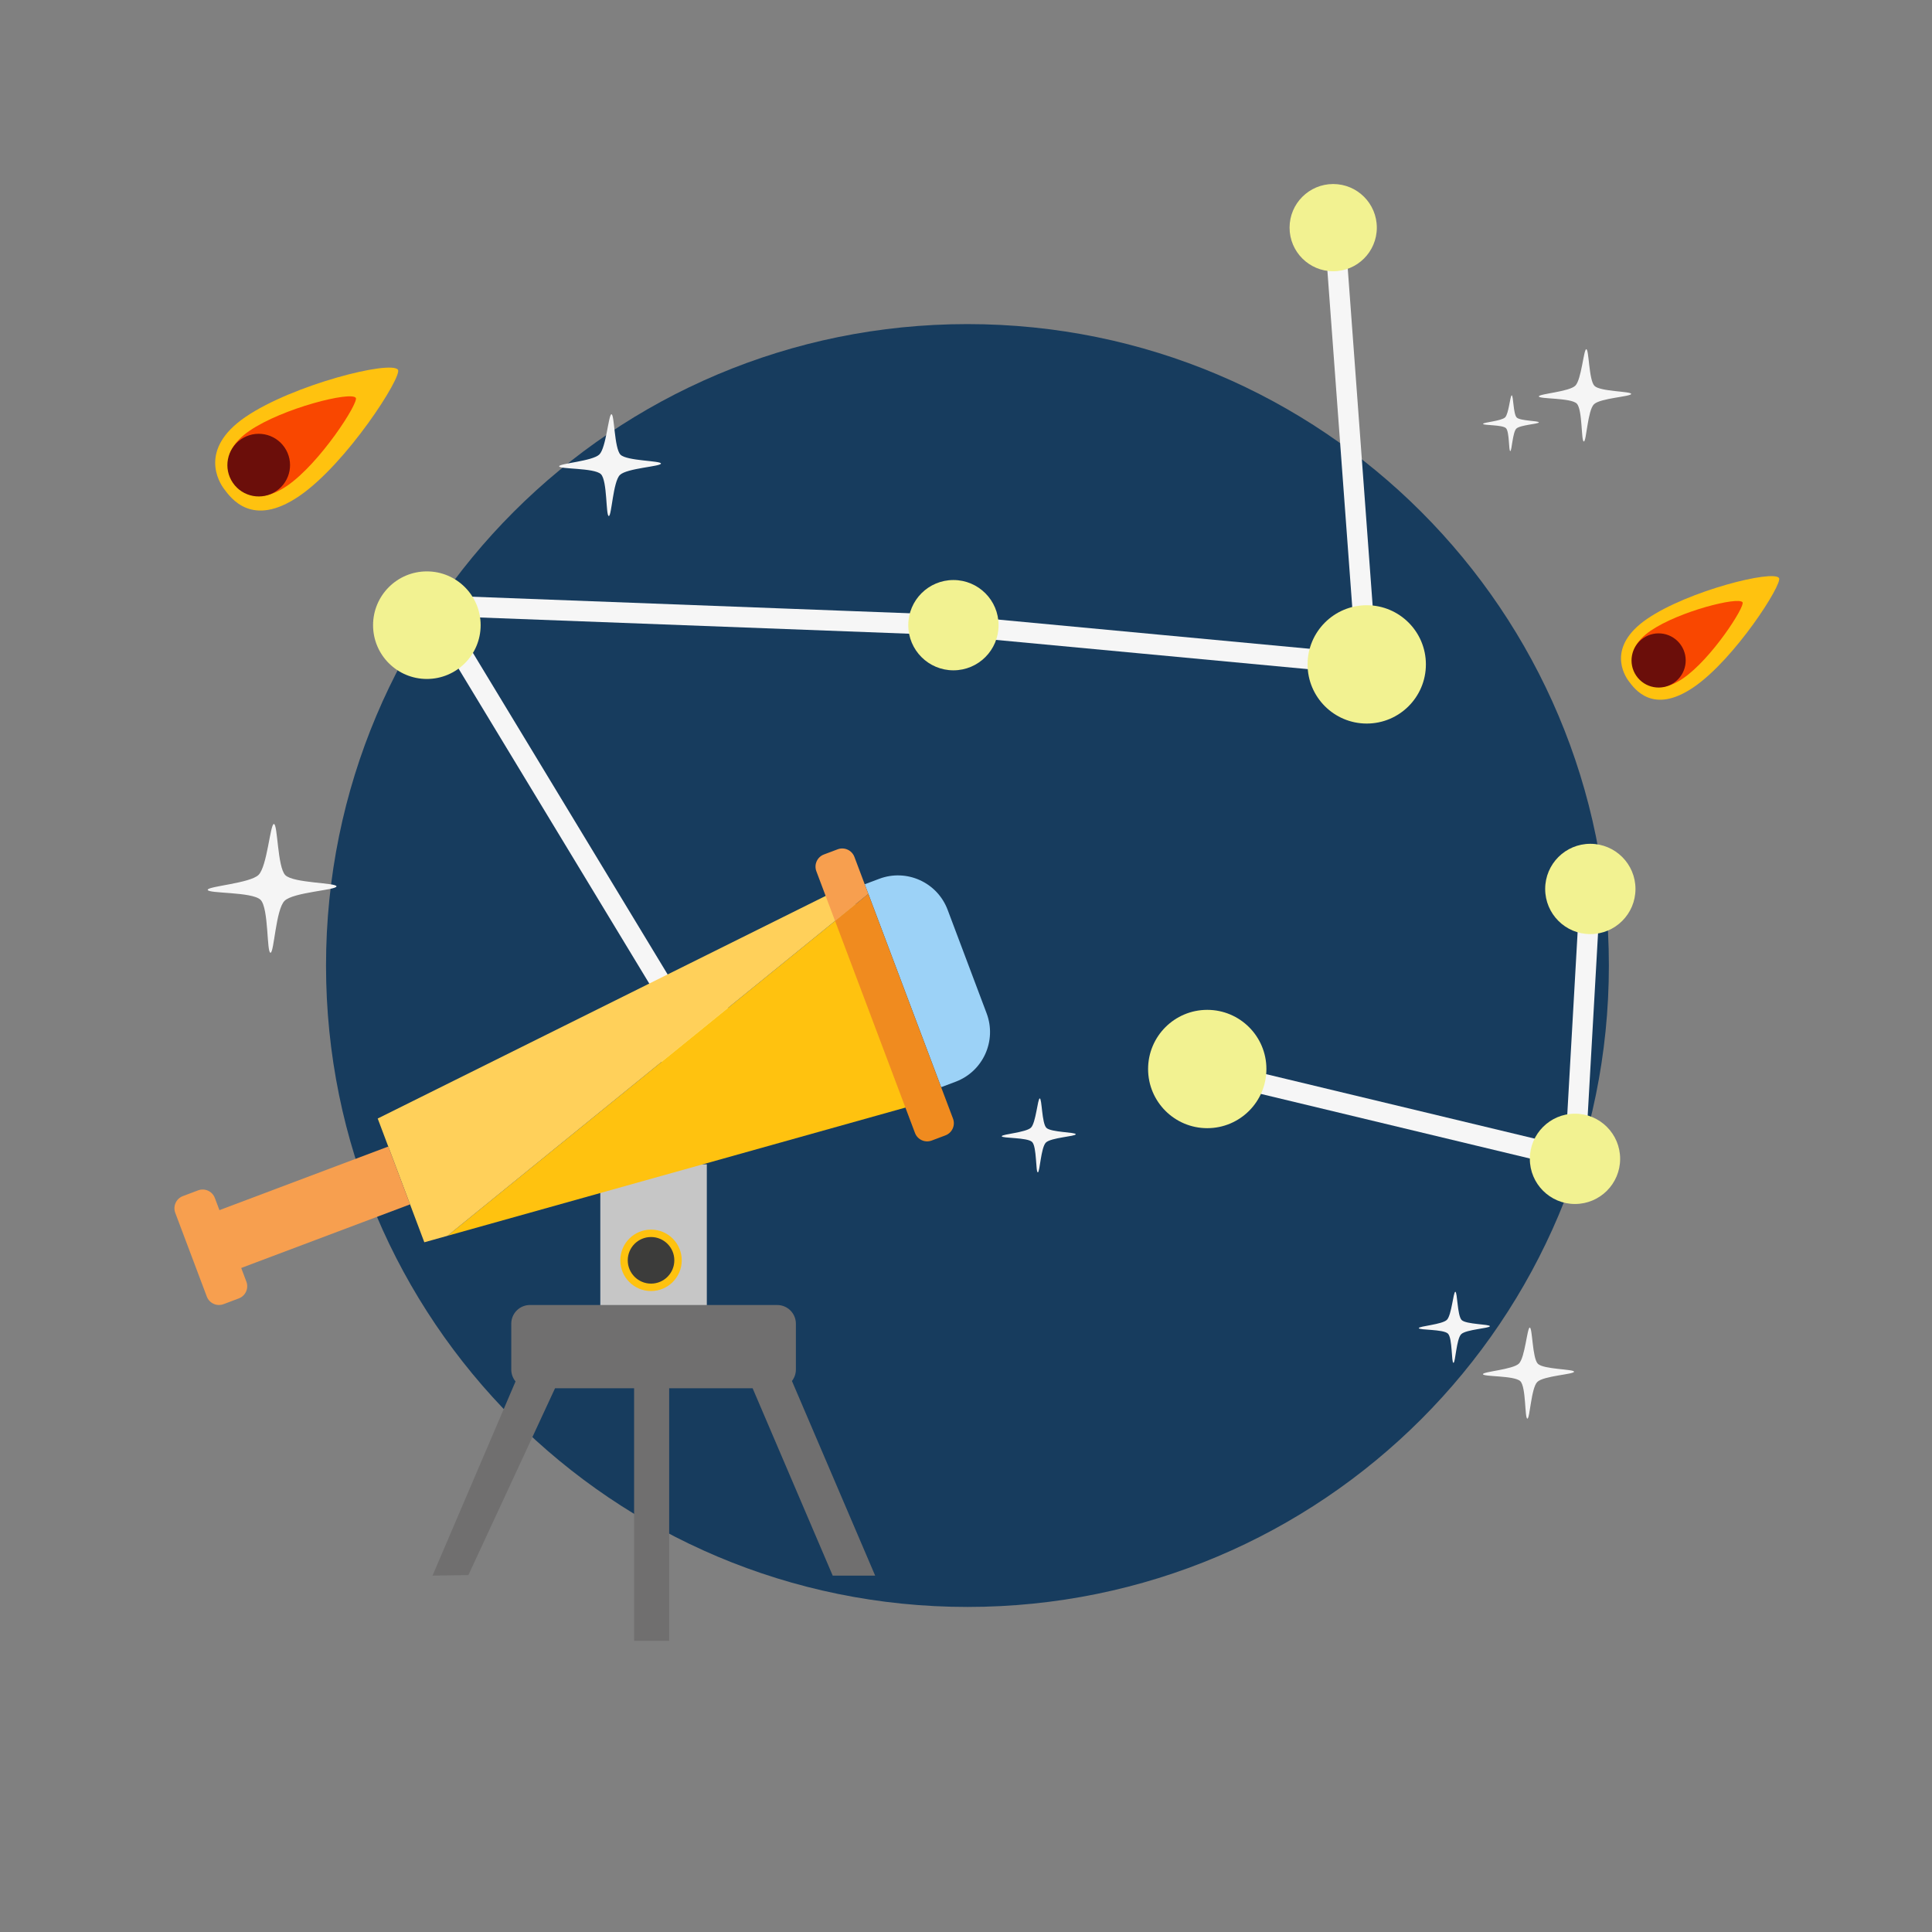 <svg xmlns="http://www.w3.org/2000/svg" viewBox="0 0 1000 1000" width="1500" height="1500">
	<rect x="0" y="0" width="1000" height="1000" fill="#808080" stroke="none"/>
	<style>
		tspan { white-space:pre }
		.shp0 { fill: #173c5e } 
		.shp1 { fill: #f6f6f6 } 
		.shp2 { fill: #f2f291 } 
		.shp3 { fill: #c6c6c6 } 
		.shp4 { fill: #706f6f } 
		.shp5 { fill: #ffc20f } 
		.shp6 { fill: #3c3c3b } 
		.shp7 { fill: #ffd05a } 
		.shp8 { fill: #f79f4f } 
		.shp9 { fill: #9cd2f7 } 
		.shp10 { fill: #f08b1f } 
		.shp11 { fill: #f94700 } 
		.shp12 { fill: #6b0e0a } 
		.shp13 { fill: #f5f5f5 } 
	</style>
	<g id="Background">
		<path id="Background_2" class="shp0" d="M500.75 831.75C317.15 831.75 168.75 683.35 168.75 499.75C168.75 316.15 317.15 167.75 500.75 167.75C684.35 167.75 832.75 316.15 832.75 499.75C832.75 683.35 684.35 831.75 500.75 831.75Z" />
	</g>
	<g id="Constellation">
		<g id="Constelation">
			<g id="Layer">
				<path id="Layer" class="shp1" d="M488.7 328.7L713.16 349.74L695.34 108.46L684.78 109.24L701.68 338.04L493.68 318.54L493.69 318.3L221.14 307.98L220.87 315.11L219.21 316.12L350.35 532.69L359.4 527.21L233.35 319.04L488.7 328.7Z" />
				<path id="Layer" class="shp2" d="M712.64 117.83C712.64 130.3 702.53 140.41 690.06 140.41C677.59 140.41 667.48 130.3 667.48 117.83C667.48 105.36 677.59 95.25 690.06 95.25C702.53 95.25 712.64 105.36 712.64 117.83Z" />
				<path id="Layer" class="shp2" d="M738.04 343.89C738.04 360.8 724.33 374.51 707.42 374.51C690.51 374.51 676.8 360.8 676.8 343.89C676.8 326.98 690.51 313.27 707.42 313.27C724.33 313.27 738.04 326.98 738.04 343.89Z" />
				<path id="Layer" class="shp2" d="M516.86 323.59C516.86 336.5 506.4 346.96 493.49 346.96C480.58 346.96 470.12 336.5 470.12 323.59C470.12 310.68 480.58 300.22 493.49 300.22C506.4 300.22 516.86 310.68 516.86 323.59Z" />
				<path id="Layer" class="shp2" d="M378.24 529.95C378.24 542.86 367.78 553.32 354.87 553.32C341.96 553.32 331.5 542.86 331.5 529.95C331.5 517.04 341.96 506.58 354.87 506.58C367.78 506.58 378.24 517.04 378.24 529.95Z" />
				<path id="Layer" class="shp2" d="M248.78 323.59C248.78 338.97 236.32 351.43 220.94 351.43C205.56 351.43 193.1 338.97 193.1 323.59C193.1 308.22 205.56 295.75 220.94 295.75C236.31 295.75 248.78 308.22 248.78 323.59Z" />
			</g>
			<g id="Layer">
				<path id="Layer" class="shp1" d="M820.14 606.43L620.39 558.47L622.86 548.18L810.29 593.18L817.86 459.82L828.43 460.42L820.14 606.43Z" />
				<path id="Layer" class="shp2" d="M655.49 553.32C655.49 570.23 641.78 583.94 624.87 583.94C607.96 583.94 594.25 570.23 594.25 553.32C594.25 536.41 607.96 522.7 624.87 522.7C641.79 522.71 655.49 536.41 655.49 553.32Z" />
				<path id="Layer" class="shp2" d="M838.58 599.81C838.58 612.72 828.12 623.18 815.21 623.18C802.3 623.18 791.84 612.72 791.84 599.81C791.84 586.9 802.3 576.44 815.21 576.44C828.12 576.44 838.58 586.9 838.58 599.81Z" />
				<path id="Layer" class="shp2" d="M846.52 460.12C846.52 473.03 836.06 483.49 823.15 483.49C810.24 483.49 799.78 473.03 799.78 460.12C799.78 447.21 810.24 436.75 823.15 436.75C836.05 436.75 846.52 447.21 846.52 460.12Z" />
			</g>
		</g>
		<g id="Telescope">
			<g id="Layer">
				<path id="Layer" class="shp3" d="M310.72 602.65L365.85 602.65L365.85 676.64L310.72 676.64L310.72 602.65Z" />
				<path id="Layer" class="shp4" d="M431.01 815.54L452.98 815.54L409.91 714.8C411.18 713.16 411.95 711.11 411.95 708.88L411.95 685.15C411.95 679.8 407.62 675.47 402.27 675.47L274.31 675.47C268.96 675.47 264.63 679.8 264.63 685.15L264.63 708.88C264.63 711.22 265.46 713.36 266.84 715.03L223.87 815.54L242.44 815.26L287.29 718.56L328.21 718.56L328.21 849.3L346.36 849.3L346.36 718.55L389.55 718.55L431.01 815.54Z" />
				<path id="Layer" class="shp5" d="M352.87 652.34C352.87 661.12 345.75 668.24 336.97 668.24C328.19 668.24 321.07 661.12 321.07 652.34C321.07 643.56 328.19 636.44 336.97 636.44C345.76 636.44 352.87 643.56 352.87 652.34Z" />
				<path id="Layer" class="shp6" d="M349.03 652.34C349.03 659 343.64 664.4 336.98 664.4C330.32 664.4 324.92 659 324.92 652.34C324.92 645.68 330.32 640.28 336.98 640.28C343.63 640.28 349.03 645.68 349.03 652.34Z" />
			</g>
			<g id="Layer">
				<g id="Layer">
					<path id="Layer" class="shp5" d="M442.77 468.1L231.62 639.65L481.07 569.8L442.77 468.1Z" />
					<path id="Layer" class="shp7" d="M438.95 457.96L195.5 578.94L219.63 643L231.62 639.65L442.77 468.1L438.95 457.96Z" />
				</g>
				<path id="Layer" class="shp8" d="M105.71 629.33L200.98 593.44L212.26 623.38L116.99 659.26L105.71 629.33Z" />
				<path id="Layer" class="shp8" d="M127.53 663.39C128.84 666.87 127.08 670.76 123.6 672.06L115.72 675.03C112.24 676.34 108.35 674.58 107.04 671.1L90.72 627.78C89.41 624.3 91.17 620.42 94.65 619.1L102.53 616.13C106.01 614.82 109.89 616.58 111.2 620.06L127.53 663.39Z" />
				<path id="Layer" class="shp9" d="M455.08 454.87L447.58 457.7L487.14 562.73L494.64 559.9C508.84 554.55 516.02 538.7 510.67 524.49L490.49 470.91C485.14 456.7 469.28 449.52 455.08 454.87Z" />
				<g id="Layer">
					<path id="Layer" class="shp10" d="M487.13 562.72L449.45 462.67L442.77 468.1L432.24 476.66L466.3 567.07L473.59 586.41C474.9 589.89 478.78 591.65 482.26 590.34L489.35 587.67C492.83 586.36 494.59 582.48 493.28 579L487.13 562.72Z" />
					<path id="Layer" class="shp8" d="M449.45 462.67L447.58 457.7L442.24 443.53C440.93 440.05 437.04 438.29 433.56 439.6L426.47 442.27C422.99 443.58 421.23 447.46 422.54 450.95L429.03 468.19L432.22 476.66L442.75 468.1L449.45 462.67Z" />
				</g>
			</g>
		</g>
		<g id="Comet">
			<g id="Layer">
				<path id="Layer" class="shp5" d="M205.98 191.4C208.33 194.83 179.48 239.92 154.96 256.71C130.44 273.5 119.46 257.71 115.95 253.04C113.58 249.88 102.47 232.66 126.99 215.87C151.51 199.09 202.49 186.31 205.98 191.4Z" />
				<path id="Layer" class="shp11" d="M184.16 205.93C185.8 208.32 165.69 239.74 148.61 251.44C131.52 263.14 123.87 252.13 121.43 248.89C119.78 246.69 112.04 234.69 129.12 222.99C146.21 211.29 181.73 202.38 184.16 205.93Z" />
				<path id="Layer" class="shp12" d="M147.29 231.59C152.35 238.98 150.46 249.07 143.07 254.13C135.68 259.19 125.59 257.3 120.53 249.91C115.47 242.52 117.36 232.43 124.75 227.37C132.14 222.31 142.23 224.2 147.29 231.59Z" />
			</g>
			<g id="Layer">
				<path id="Layer" class="shp5" d="M920.81 299.18C922.84 302.15 897.9 341.14 876.7 355.65C855.5 370.17 846.01 356.51 842.97 352.48C840.92 349.75 831.32 334.86 852.52 320.34C873.72 305.82 917.8 294.78 920.81 299.18Z" />
				<path id="Layer" class="shp11" d="M901.94 311.74C903.36 313.81 885.97 340.98 871.2 351.09C856.43 361.21 849.81 351.69 847.7 348.88C846.27 346.98 839.58 336.6 854.35 326.48C869.13 316.38 899.84 308.68 901.94 311.74Z" />
				<path id="Layer" class="shp12" d="M870.07 333.93C874.44 340.32 872.81 349.05 866.42 353.42C860.03 357.8 851.3 356.16 846.93 349.77C842.55 343.38 844.19 334.65 850.58 330.28C856.97 325.9 865.69 327.54 870.07 333.93Z" />
			</g>
		</g>
		<g id="Stars">
			<path id="Layer" class="shp13" d="M790.59 734.28C789.12 734.41 789.97 717.97 786.93 714.92C783.9 711.88 767.46 712.69 767.58 711.24C767.69 709.93 783.09 708.88 786.21 705.77C789.33 702.66 790.46 687.26 791.79 687.16C793.23 687.06 793.07 702.94 796 705.89C798.93 708.84 814.79 708.62 814.72 710C814.66 711.38 798.89 712.12 795.7 715.3C792.52 718.47 791.89 734.16 790.59 734.28Z" />
			<path id="Layer" class="shp13" d="M752.32 705.4C751.18 705.5 751.84 692.67 749.47 690.29C747.1 687.91 734.27 688.55 734.37 687.42C734.46 686.39 746.47 685.58 748.91 683.15C751.34 680.72 752.23 668.7 753.26 668.62C754.38 668.54 754.26 680.94 756.55 683.24C758.84 685.54 771.21 685.37 771.16 686.45C771.11 687.53 758.8 688.11 756.31 690.58C753.82 693.06 753.34 705.31 752.32 705.4Z" />
			<path id="Layer" class="shp13" d="M819.82 228.51C818.33 228.64 819.19 211.98 816.12 208.89C813.04 205.8 796.39 206.63 796.51 205.16C796.62 203.83 812.23 202.77 815.39 199.62C818.55 196.47 819.7 180.85 821.04 180.76C822.5 180.65 822.33 196.75 825.31 199.74C828.29 202.73 844.35 202.5 844.29 203.9C844.23 205.3 828.24 206.05 825.01 209.27C821.77 212.48 821.14 228.39 819.82 228.51Z" />
			<path id="Layer" class="shp13" d="M781.73 233.48C780.83 233.56 781.35 223.49 779.49 221.63C777.63 219.77 767.57 220.27 767.64 219.38C767.71 218.58 777.14 217.94 779.05 216.03C780.96 214.13 781.65 204.69 782.46 204.63C783.34 204.57 783.24 214.29 785.04 216.1C786.84 217.9 796.54 217.77 796.5 218.62C796.46 219.47 786.81 219.92 784.85 221.86C782.91 223.8 782.53 233.41 781.73 233.48Z" />
			<path id="Layer" class="shp13" d="M537.2 606.81C536.01 606.92 536.7 593.56 534.23 591.09C531.76 588.62 518.41 589.28 518.51 588.1C518.6 587.03 531.11 586.18 533.64 583.66C536.17 581.14 537.09 568.62 538.17 568.54C539.34 568.45 539.21 581.36 541.59 583.75C543.98 586.14 556.85 585.97 556.8 587.09C556.75 588.21 543.94 588.81 541.35 591.39C538.76 593.97 538.25 606.71 537.2 606.81Z" />
			<path id="Layer" class="shp13" d="M140.04 493.14C137.97 493.32 139.16 470.07 134.87 465.76C130.58 461.46 107.34 462.61 107.51 460.55C107.66 458.69 129.44 457.21 133.85 452.82C138.26 448.43 139.86 426.64 141.74 426.5C143.78 426.35 143.54 448.82 147.69 452.98C151.84 457.15 174.26 456.84 174.17 458.79C174.08 460.74 151.78 461.79 147.28 466.28C142.76 470.78 141.88 492.97 140.04 493.14Z" />
			<path id="Layer" class="shp13" d="M315.14 267.09C313.5 267.24 314.44 248.86 311.05 245.45C307.66 242.05 289.28 242.96 289.42 241.33C289.54 239.86 306.76 238.69 310.24 235.22C313.73 231.75 314.99 214.52 316.47 214.41C318.08 214.29 317.9 232.05 321.18 235.35C324.46 238.64 342.18 238.4 342.11 239.94C342.04 241.48 324.41 242.31 320.85 245.86C317.29 249.41 316.6 266.96 315.14 267.09Z" />
		</g>
	</g>
</svg>